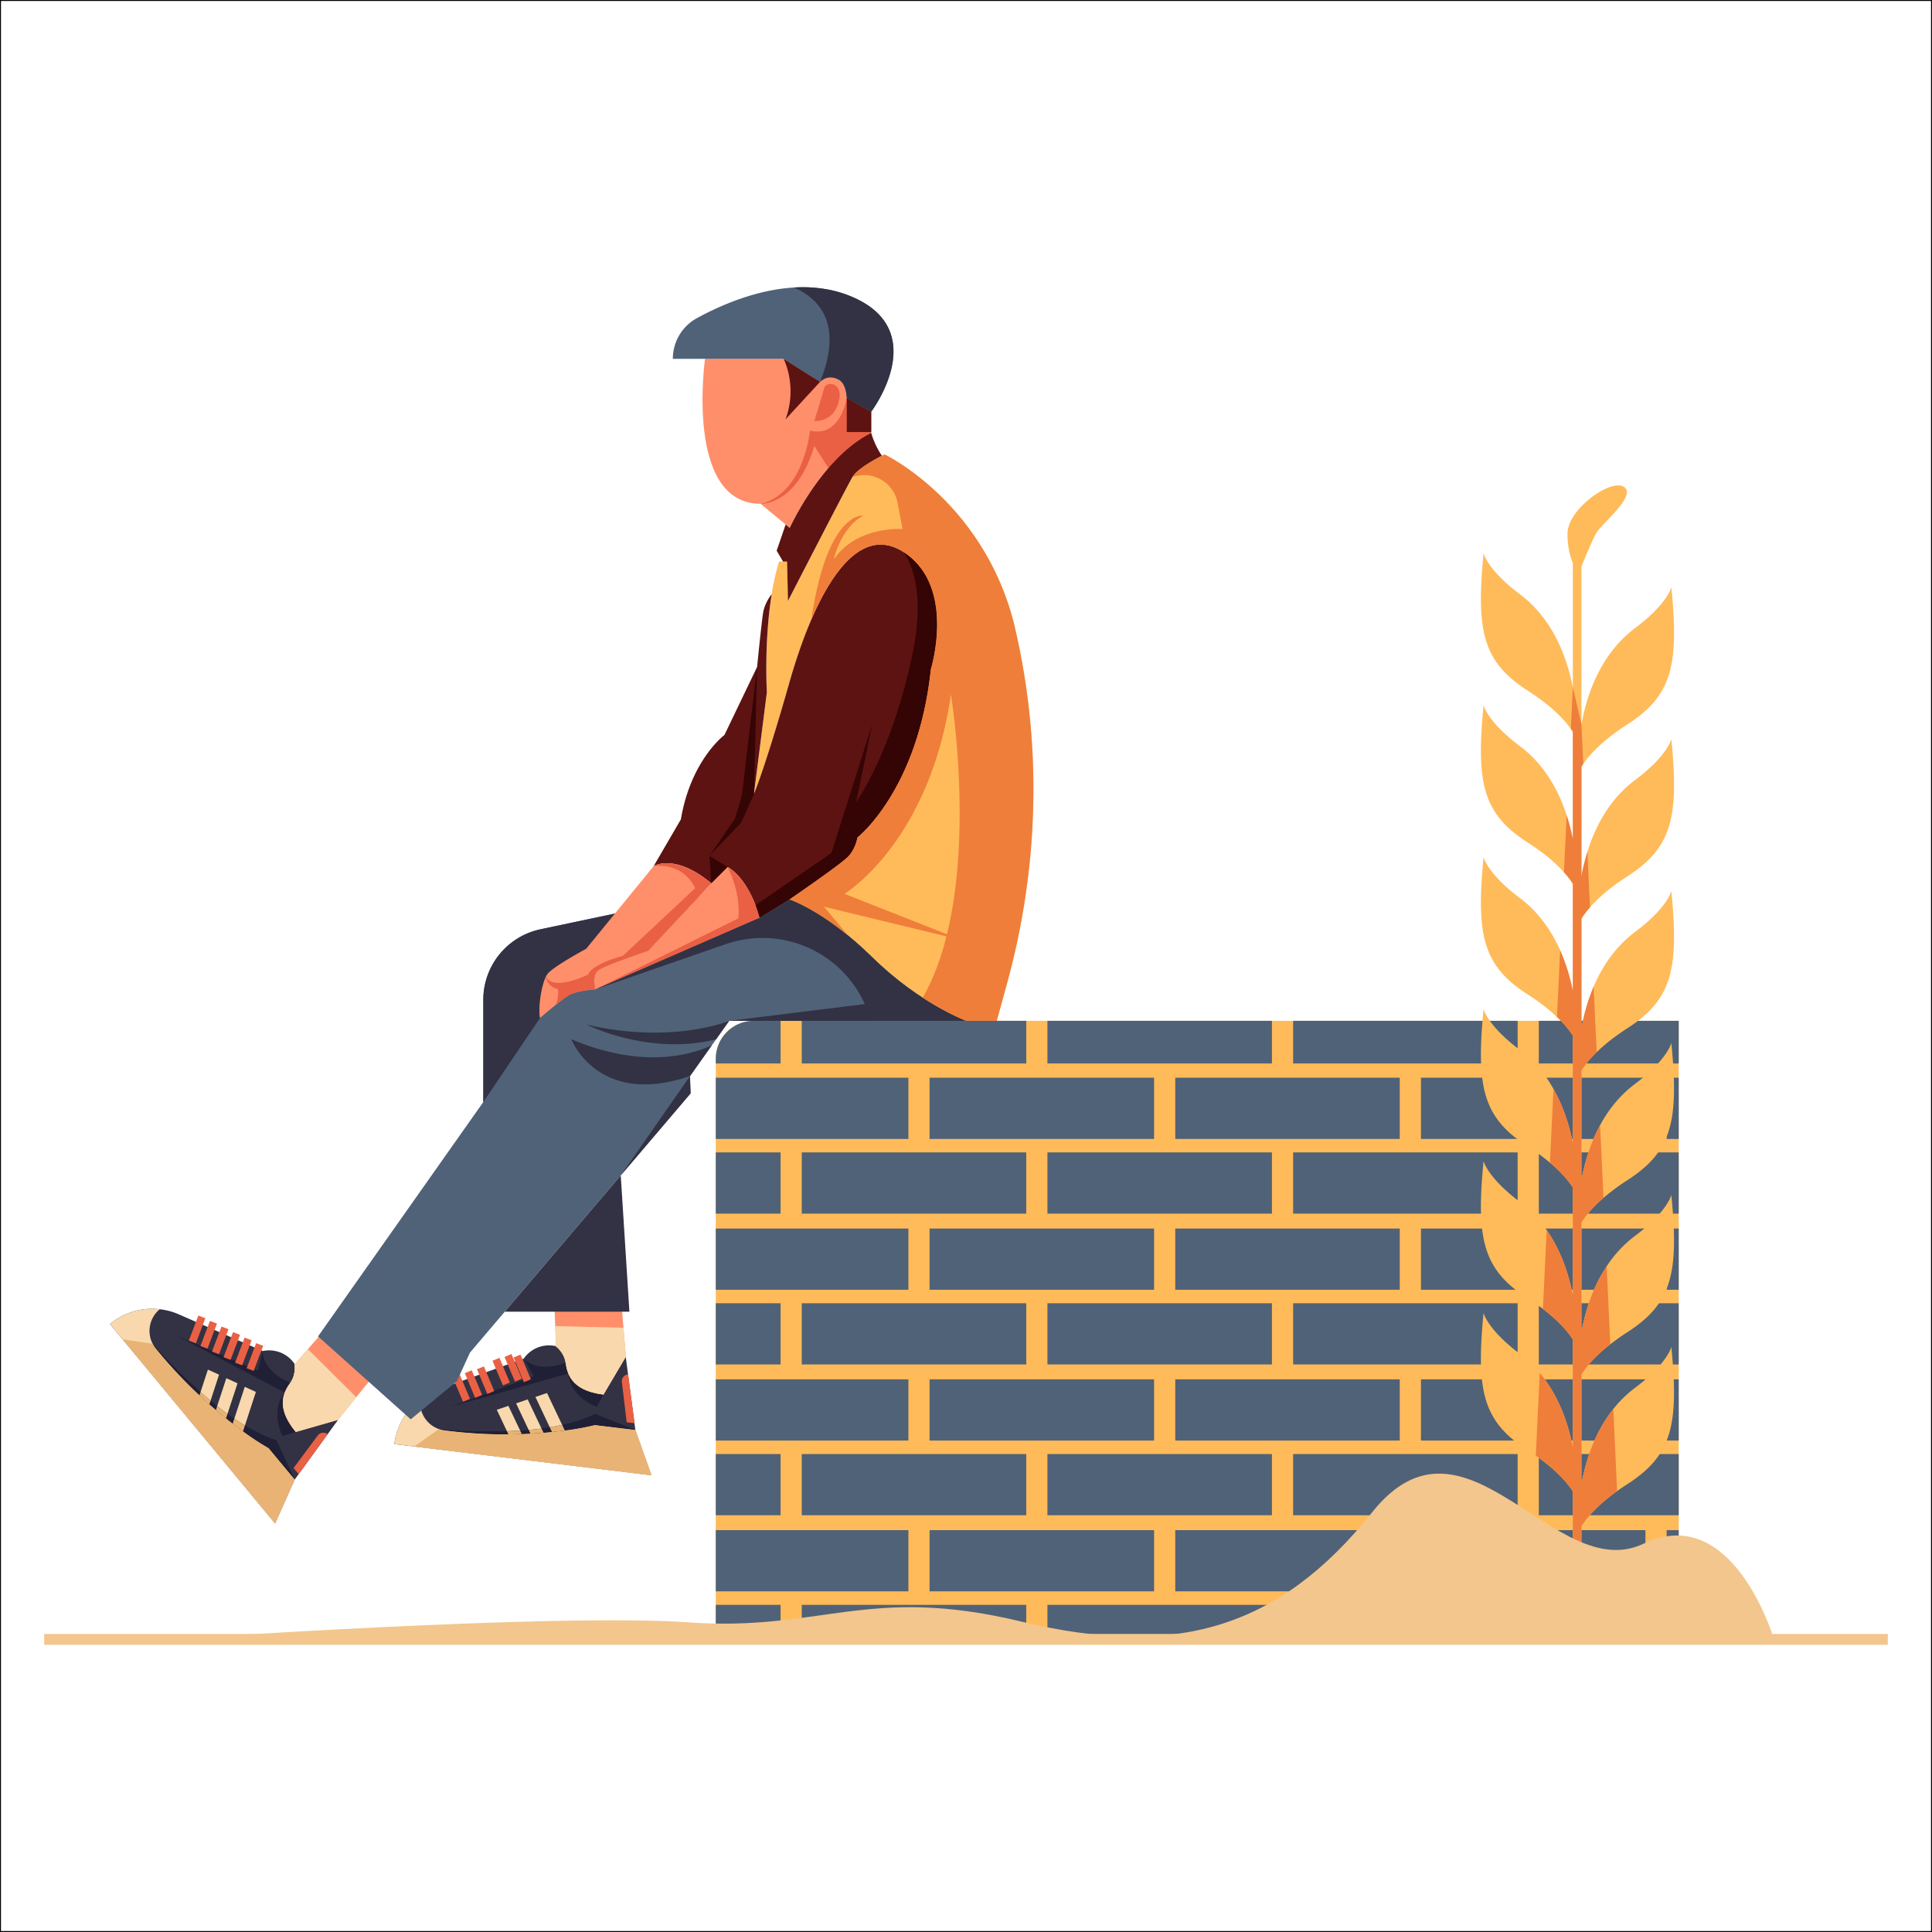 <svg xmlns="http://www.w3.org/2000/svg" xmlns:xlink="http://www.w3.org/1999/xlink" viewBox="0 0 2001 2001"><rect x="0" y="0" width="2001" height="2001" fill="#808080" stroke="none"/><defs><style>.a{fill:none;}.b{fill:#fff;stroke:#000;stroke-miterlimit:10;}.c{fill:#ffbb59;}.d{clip-path:url(#a);}.e{fill:#506278;}.f{fill:#323244;}.g{fill:#f9d8ad;}.h{fill:#1f1f35;}.i{fill:#ea6044;}.j{fill:#e8b374;}.k{fill:#ff8f6a;}.l{fill:#5d1312;}.m{fill:#350404;}.n{fill:#ef7e3a;}.o{fill:#f3c68d;}</style><clipPath id="a"><path class="a" d="M741.34,1096.59v601.92h997.34V1057.27h-958A39.32,39.32,0,0,0,741.34,1096.59Z"/></clipPath></defs><rect class="b" x="0.5" y="0.5" width="2000" height="2000"/><path class="c" d="M741.34,1096.59v601.92h997.34V1057.27h-958A39.32,39.32,0,0,0,741.34,1096.59Z"/><g class="d"><rect class="e" x="708.31" y="1116.2" width="232.53" height="63.42"/><rect class="e" x="962.77" y="1116.2" width="232.53" height="63.42"/><rect class="e" x="1217.23" y="1116.2" width="232.53" height="63.42"/><rect class="e" x="1471.7" y="1116.2" width="232.53" height="63.42"/><rect class="e" x="1726.16" y="1116.2" width="232.53" height="63.42"/><rect class="e" x="575.92" y="1193.57" width="232.53" height="63.42"/><rect class="e" x="830.38" y="1193.57" width="232.53" height="63.42"/><rect class="e" x="1084.84" y="1193.57" width="232.53" height="63.42"/><rect class="e" x="1339.31" y="1193.57" width="232.53" height="63.42"/><rect class="e" x="1593.77" y="1193.57" width="232.53" height="63.42"/><rect class="e" x="708.31" y="1272.4" width="232.53" height="63.42"/><rect class="e" x="962.77" y="1272.4" width="232.53" height="63.42"/><rect class="e" x="1217.23" y="1272.4" width="232.53" height="63.42"/><rect class="e" x="1471.7" y="1272.4" width="232.53" height="63.42"/><rect class="e" x="1726.16" y="1272.4" width="232.53" height="63.42"/><rect class="e" x="575.92" y="1349.77" width="232.53" height="63.42"/><rect class="e" x="830.38" y="1349.77" width="232.53" height="63.42"/><rect class="e" x="1084.84" y="1349.77" width="232.53" height="63.42"/><rect class="e" x="1339.31" y="1349.77" width="232.53" height="63.42"/><rect class="e" x="1593.77" y="1349.77" width="232.53" height="63.42"/><rect class="e" x="708.31" y="1428.59" width="232.53" height="63.42"/><rect class="e" x="962.77" y="1428.59" width="232.53" height="63.42"/><rect class="e" x="1217.23" y="1428.59" width="232.53" height="63.42"/><rect class="e" x="1471.7" y="1428.59" width="232.53" height="63.42"/><rect class="e" x="1726.16" y="1428.59" width="232.53" height="63.42"/><rect class="e" x="575.92" y="1505.96" width="232.53" height="63.42"/><rect class="e" x="830.38" y="1505.96" width="232.53" height="63.42"/><rect class="e" x="1084.84" y="1505.96" width="232.53" height="63.42"/><rect class="e" x="1339.31" y="1505.96" width="232.53" height="63.42"/><rect class="e" x="1593.77" y="1505.96" width="232.53" height="63.42"/><rect class="e" x="708.31" y="1584.79" width="232.53" height="63.42"/><rect class="e" x="962.77" y="1584.79" width="232.53" height="63.42"/><rect class="e" x="1217.23" y="1584.79" width="232.53" height="63.42"/><rect class="e" x="1471.7" y="1584.79" width="232.53" height="63.42"/><rect class="e" x="1726.16" y="1584.79" width="232.53" height="63.42"/><rect class="e" x="575.92" y="1662.16" width="232.53" height="63.42"/><rect class="e" x="830.38" y="1662.16" width="232.53" height="63.42"/><rect class="e" x="1084.84" y="1662.16" width="232.53" height="63.42"/><rect class="e" x="1339.31" y="1662.16" width="232.53" height="63.42"/><rect class="e" x="1593.77" y="1662.16" width="232.53" height="63.42"/><rect class="e" x="575.92" y="1038.02" width="232.53" height="63.42"/><rect class="e" x="830.38" y="1038.02" width="232.53" height="63.42"/><rect class="e" x="1084.84" y="1038.02" width="232.53" height="63.42"/><rect class="e" x="1339.31" y="1038.02" width="232.53" height="63.42"/><rect class="e" x="1593.77" y="1038.02" width="232.53" height="63.42"/></g><path class="f" d="M284.92,1577.89,113.83,1371.32a69,69,0,0,1,24.43-13,69.56,69.56,0,0,1,10-2.14,59.91,59.91,0,0,1,6.84-.59c2.31-.07,4.59,0,6.88.11,1.16.06,2.27.17,3.4.3l0,0a67.41,67.41,0,0,1,19.8,5.28l17.67,7.75,7.18,3.14,5,2.17,7.14,3.13,5,2.19,7.16,3.11,5,2.21,7.16,3.12,5,2.19,7.16,3.11,5,2.19,7.18,3.13,1.29.57,0,0a31.8,31.8,0,0,1,31.1,10.82c.6.73,1.2,1.5,1.77,2.3,0,0,0,.25.11.72.35,2.54,1,11.38-4.46,19.12-.74,1-1.49,2.1-2.25,3.3-.5.79-1,1.59-1.44,2.47s-.93,1.79-1.34,2.73c-.22.48-.4,1-.6,1.45a.35.35,0,0,0,0,.11,26.12,26.12,0,0,0-1.15,3.6c-.15.66-.3,1.32-.43,2s-.2,1.39-.27,2.1c-.86,8.54,1.94,19.39,13.26,33l43.76-12.52-10.79,14.88-30,41.33-4.16,5.7-.66,1.53,0,0Z"/><path class="g" d="M113.84,1371.34l171.09,206.57,20.23-45.44-27-32.55a277.41,277.41,0,0,1-26.53-17.38c-3.35-2.39-6.94-5.08-10.68-8-2.25-1.68-4.54-3.53-6.91-5.41-3.39-2.7-6.91-5.6-10.49-8.71-2.24-1.84-4.49-3.82-6.76-5.83-3.35-2.95-6.79-6.07-10.27-9.35a485.73,485.73,0,0,1-42.19-44.83l-2.79-3.36a28.39,28.39,0,0,1-3.48-5.31,29.15,29.15,0,0,1,7.34-35.72,68.38,68.38,0,0,0-51.6,15.32Z"/><path class="h" d="M295,1442.23l0,0-9.81-5.13-102-53.69L207.66,1394l2.86,1.24,9.27,4,7.18,3.09,5,2.17,7.14,3.09,5,2.17,7.16,3.11,5,2.17,7.18,3.09,3.77,1.63,4.86-20.35c-.08,1.33-.47,16.42,20,28.53a73,73,0,0,0,8.5,4.29c-.74,1-1.49,2.1-2.25,3.3-.5.79-1,1.59-1.44,2.47s-.93,1.79-1.34,2.73C295.36,1441.26,295.18,1441.74,295,1442.23Z"/><rect class="i" x="250.15" y="1401.59" width="27.75" height="7.79" transform="translate(-1144.06 1155.66) rotate(-69.3)"/><rect class="i" x="238.18" y="1395.85" width="27.75" height="7.79" transform="translate(-1146.43 1140.75) rotate(-69.3)"/><rect class="i" x="226.21" y="1390.12" width="27.74" height="7.79" transform="translate(-1148.77 1125.68) rotate(-69.29)"/><rect class="i" x="214.24" y="1384.38" width="27.75" height="7.79" transform="translate(-1151.17 1110.94) rotate(-69.3)"/><rect class="i" x="202.27" y="1378.64" width="27.74" height="7.79" transform="translate(-1153.53 1095.97) rotate(-69.3)"/><rect class="i" x="190.3" y="1372.9" width="27.74" height="7.79" transform="translate(-1155.94 1081.22) rotate(-69.3)"/><path class="h" d="M306.34,1483.07l-13.74,4.3s-13.39-25.74,2.33-45a36.89,36.89,0,0,0-1.15,3.6c-.15.66-.3,1.32-.43,2s-.2,1.39-.27,2.1C292.22,1458.56,295,1469.41,306.34,1483.07Z"/><path class="i" d="M329.06,1486.8l-25,33.67,5.22,6.3,30-41.34h0A7.2,7.2,0,0,0,329.06,1486.8Z"/><path class="h" d="M158.1,1391.74a28.39,28.39,0,0,0,3.48,5.31l2.79,3.36a485.73,485.73,0,0,0,42.19,44.83c3.48,3.28,6.92,6.4,10.27,9.35,2.27,2,4.52,4,6.76,5.83,3.58,3.11,7.1,6,10.49,8.71,2.37,1.88,4.66,3.73,6.91,5.41,3.74,2.92,7.33,5.61,10.68,8a277.41,277.41,0,0,0,26.53,17.38l27,32.55-19-41s-12.4-3.13-32.53-15.09c-3.45-2.1-7.14-4.41-11-7-2.29-1.55-4.62-3.2-7.06-4.93-3.42-2.48-7-5.14-10.66-8.11l0,0c-2.27-1.76-4.53-3.58-6.84-5.57-2.54-2.09-5.1-4.32-7.73-6.64-.89-.78-1.76-1.58-2.62-2.38C182.18,1418.74,166.52,1401.66,158.1,1391.74Z"/><path class="g" d="M253.52,1436.34l-10.86,33.07c3.88,2.6,7.57,4.91,11,7l11.37-34.76Z"/><path class="j" d="M242.66,1469.41l-1.67,5.13c3.74,2.92,7.33,5.61,10.68,8l2-6.12C250.23,1474.32,246.54,1472,242.66,1469.41Z"/><path class="g" d="M234.4,1427.43l-9.49,28.91,0,0c3.67,3,7.24,5.63,10.66,8.11L246,1432.72Z"/><path class="j" d="M224.94,1456.37l-1.35,4.05c3.58,3.11,7.1,6,10.49,8.71l1.52-4.65C232.18,1462,228.61,1459.34,224.94,1456.37Z"/><path class="g" d="M215.32,1418.5l-7.6,23.25c.86.8,1.73,1.6,2.62,2.38,2.63,2.32,5.19,4.55,7.73,6.64l8.79-27Z"/><path class="j" d="M207.72,1441.75l-1.16,3.49c3.48,3.28,6.92,6.4,10.27,9.35l1.24-3.82c-2.54-2.09-5.1-4.32-7.73-6.64C209.45,1443.35,208.58,1442.55,207.72,1441.75Z"/><path class="j" d="M127,1387.21l158,190.7,20.23-45.44-27-32.55a277.41,277.41,0,0,1-26.53-17.38c-3.35-2.39-6.94-5.08-10.68-8-2.25-1.68-4.54-3.53-6.91-5.41-3.39-2.7-6.91-5.6-10.49-8.71-2.24-1.84-4.49-3.82-6.76-5.83-3.35-2.95-6.79-6.07-10.27-9.35a485.73,485.73,0,0,1-42.19-44.83l-2.79-3.36a28.39,28.39,0,0,1-3.48-5.31Z"/><path class="k" d="M350.1,1470.55l-43.76,12.52c-11.32-13.66-14.12-24.51-13.26-33,.07-.71.18-1.42.27-2.1s.28-1.34.43-2a36.89,36.89,0,0,1,1.15-3.6.2.2,0,0,0,.05-.09c.2-.49.38-1,.58-1.47.41-.94.87-1.86,1.34-2.73s.94-1.68,1.44-2.47c.76-1.2,1.51-2.27,2.25-3.3,5.5-7.74,4.81-16.58,4.46-19.12l13.82-15.86,20.64-23.65c18.79,22.49,43,40.5,51.31,46.38L369,1447.08Z"/><path class="g" d="M350.1,1470.55l-43.76,12.52c-11.32-13.66-14.12-24.51-13.26-33,.07-.71.18-1.42.27-2.1s.28-1.34.43-2a36.89,36.89,0,0,1,1.15-3.6.2.2,0,0,0,.05-.09c.2-.49.38-1,.58-1.47.41-.94.87-1.86,1.34-2.73s.94-1.68,1.44-2.47c.76-1.2,1.51-2.27,2.25-3.3,5.5-7.74,4.81-16.58,4.46-19.12l13.82-15.86,50.13,49.8Z"/><path class="f" d="M674.71,1527.94l-266.28-32.23a69.23,69.23,0,0,1,5.64-20.11,65.57,65.57,0,0,1,3.15-6.13A71.37,71.37,0,0,1,423,1461a64.8,64.8,0,0,1,4.56-5.13c1.63-1.64,3.31-3.18,5.07-4.65.89-.75,1.76-1.44,2.67-2.12h0a67.51,67.51,0,0,1,18-9.79l18.15-6.53,7.37-2.66,5.11-1.86,7.34-2.63,5.11-1.83,7.33-2.66,5.14-1.83,7.34-2.66,5.11-1.83,7.34-2.66,5.11-1.83,7.37-2.66,1.32-.48v0a31.77,31.77,0,0,1,30-13.54c.94.12,1.91.27,2.87.45l.58.45c2,1.6,8.58,7.54,9.92,16.94.16,1.26.35,2.55.63,4,.18.91.38,1.82.65,2.78s.56,1.94.92,2.9c.16.49.36,1,.55,1.46,0,0,0,.07.05.11a27.88,27.88,0,0,0,1.65,3.4c.34.58.69,1.16,1.06,1.75s.81,1.14,1.25,1.7c5.24,6.8,14.74,12.74,32.36,14.87l23.15-39.19,2.4,18.22,6.66,50.65.9,7,.57,1.56v0Z"/><path class="g" d="M408.45,1495.71,674.73,1528l-16.57-46.9-42-5.08a278.43,278.43,0,0,1-31.21,5.64c-4.07.56-8.53,1.08-13.25,1.53-2.79.33-5.72.56-8.74.83-4.32.38-8.87.69-13.6.9-2.89.2-5.89.31-8.92.41-4.46.17-9.1.28-13.89.28a487.11,487.11,0,0,1-61.46-3.51l-4.33-.53a27.56,27.56,0,0,1-6.18-1.45,29.16,29.16,0,0,1-19.25-31,68.49,68.49,0,0,0-26.91,46.62Z"/><path class="h" d="M588.69,1422.56h0l-10.65,3-111,31.2,25.1-9.15,2.93-1.08,9.49-3.45,7.35-2.7,5.11-1.86,7.3-2.67,5.12-1.85,7.34-2.67,5.11-1.86,7.34-2.69,3.85-1.41-10.47-18.12c.86,1,11,12.24,34.17,6.93a74.52,74.52,0,0,0,9.13-2.74c.16,1.26.35,2.55.63,4,.18.91.38,1.82.65,2.78s.56,1.94.92,2.9C588.3,1421.59,588.5,1422.06,588.69,1422.56Z"/><rect class="i" x="537.05" y="1403.31" width="7.79" height="27.75" transform="translate(-506.23 319.71) rotate(-22.76)"/><rect class="i" x="524.41" y="1407.38" width="7.79" height="27.75" transform="matrix(0.92, -0.39, 0.39, 0.92, -508.79, 315.14)"/><rect class="i" x="511.78" y="1411.45" width="7.79" height="27.74" transform="matrix(0.92, -0.39, 0.39, 0.92, -511.22, 310.44)"/><rect class="i" x="499.14" y="1415.52" width="7.79" height="27.75" transform="translate(-513.91 305.99) rotate(-22.76)"/><rect class="i" x="486.51" y="1419.59" width="7.79" height="27.74" transform="translate(-516.41 301.37) rotate(-22.76)"/><rect class="i" x="473.87" y="1423.66" width="7.79" height="27.74" transform="translate(-519.11 296.92) rotate(-22.77)"/><path class="h" d="M625,1444.38,618,1457s-27.42-9.48-29.3-34.3c.5,1.13,1,2.28,1.65,3.4.34.58.69,1.16,1.06,1.75s.81,1.14,1.25,1.7C597.91,1436.31,607.41,1442.25,625,1444.38Z"/><path class="i" d="M644.08,1431.46l5,41.62,8.13,1-6.67-50.65h0A7.2,7.2,0,0,0,644.08,1431.46Z"/><path class="h" d="M454.61,1480.07a27.56,27.56,0,0,0,6.18,1.45l4.33.53a487.11,487.11,0,0,0,61.46,3.51c4.79,0,9.43-.11,13.89-.28,3-.1,6-.21,8.92-.41,4.73-.21,9.28-.52,13.6-.9,3-.27,6-.5,8.74-.83,4.72-.45,9.18-1,13.25-1.53a278.43,278.43,0,0,0,31.21-5.64l42,5.08-41.93-16.69s-11.16,6.26-34,11.42c-4,.86-8.21,1.71-12.82,2.49-2.72.46-5.56.86-8.51,1.28-4.19.56-8.61,1.08-13.32,1.45h0c-2.86.28-5.75.52-8.79.66-3.29.23-6.68.37-10.19.49-1.18.06-2.36.07-3.54.09C490.66,1483.1,467.54,1481.48,454.61,1480.07Z"/><path class="g" d="M554.54,1446.8l14.87,31.47c4.61-.78,8.87-1.63,12.82-2.49l-15.66-33Z"/><path class="j" d="M569.41,1478.27l2.32,4.87c4.72-.45,9.18-1,13.25-1.53l-2.75-5.83C578.28,1476.64,574,1477.49,569.41,1478.27Z"/><path class="g" d="M534.54,1453.49l13,27.51h0c4.71-.37,9.13-.89,13.32-1.45l-14.32-30.18Z"/><path class="j" d="M547.58,1481l1.81,3.87c4.73-.21,9.28-.52,13.6-.9l-2.09-4.42C556.71,1480.11,552.29,1480.63,547.58,1481Z"/><path class="g" d="M514.55,1460.13,525,1482.24c1.18,0,2.36,0,3.54-.09,3.51-.12,6.9-.26,10.19-.49l-12.17-25.61Z"/><path class="j" d="M525,1482.24l1.56,3.32c4.79,0,9.43-.11,13.89-.28l-1.72-3.62c-3.29.23-6.68.37-10.19.49C527.38,1482.21,526.2,1482.22,525,1482.24Z"/><path class="j" d="M428.91,1498.19,674.73,1528l-16.57-46.9-42-5.08a278.43,278.43,0,0,1-31.21,5.64c-4.07.56-8.53,1.08-13.25,1.53-2.79.33-5.72.56-8.74.83-4.32.38-8.87.69-13.6.9-2.89.2-5.89.31-8.92.41-4.46.17-9.1.28-13.89.28a487.11,487.11,0,0,1-61.46-3.51l-4.33-.53a27.56,27.56,0,0,1-6.18-1.45Z"/><path class="k" d="M648.18,1405.19,625,1444.38c-17.62-2.13-27.12-8.07-32.36-14.87-.44-.56-.84-1.15-1.25-1.7s-.72-1.17-1.06-1.75c-.63-1.12-1.15-2.27-1.65-3.4v-.07c-.22-.53-.42-1-.61-1.5-.36-1-.66-1.95-.92-2.9s-.47-1.87-.65-2.78c-.28-1.4-.47-2.69-.63-4-1.34-9.4-7.92-15.34-9.92-16.94l-.88-21-1.29-31.36c29.11,3.4,59.1-.21,69.14-1.62l2.79,34.65Z"/><path class="g" d="M648.18,1405.19,625,1444.38c-17.62-2.13-27.12-8.07-32.36-14.87-.44-.56-.84-1.15-1.25-1.7s-.72-1.17-1.06-1.75c-.63-1.12-1.15-2.27-1.65-3.4v-.07c-.22-.53-.42-1-.61-1.5-.36-1-.66-1.95-.92-2.9s-.47-1.87-.65-2.78c-.28-1.4-.47-2.69-.63-4-1.34-9.4-7.92-15.34-9.92-16.94l-.88-21,70.64,1.67Z"/><path class="e" d="M1000.85,1057.32H755.19l-13.58,19.18-4.42,6.22-22.56,31.82.61,17.9-72.32,85L522.77,1358.57l-35.94,42.23-13.74,29.82L425.4,1470l-96-85.86,171.17-242.74V1035.56a74.71,74.71,0,0,1,59.25-73.09L695,933.92l77.61-16.38c.94,1.45,1.88,3,2.8,4.68a125.54,125.54,0,0,1,11.3,28.34l31-19s36.74,11.73,85.86,59.93S1000.85,1057.32,1000.85,1057.32Z"/><path class="f" d="M695,933.92a299.58,299.58,0,0,1-55.56,44.47c-51,31.49-80.18,76-80.18,76l-58.71,87V1035.56a74.71,74.71,0,0,1,59.25-73.09Z"/><path class="k" d="M902.31,426.43v22c-16.94,8.43-31.85,22-44.24,36.34-25.29,29.29-40.07,62-40.07,62l-4.27-3.53-26-21.46c-78.75,0-57.5-150.2-57.5-150.2h81.42c13.49,8.77,26.26,16.77,37.77,23.8,3.37-3.17,9.95-7.11,19.15-2.29,5.68,3,7.87,10.72,8.45,18.85C892.69,421.13,902.31,426.43,902.31,426.43Z"/><path class="i" d="M902.31,426.43v22c-16.94,8.43-31.85,22-44.24,36.34l-14.68-22.9c-18,61.81-55.64,60-55.64,60,45-10.54,51.15-75.91,51.15-75.91C870.82,453.86,877,412,877,412,892.69,421.13,902.31,426.43,902.31,426.43Z"/><path class="c" d="M1043.26,1017.45l-10.92,39.87h-31.49s-19-6.93-45.18-24a337.06,337.06,0,0,1-52.14-41.83c-8.94-8.79-17.47-16.33-25.45-22.83-4-3.22-7.77-6.22-11.42-8.94-29.54-21.94-49-28.16-49-28.16s5.53-3.79,13.3-9.2c16.44-11.45,42.82-30.14,47.85-35.6,7.42-8,9.27-19.45,9.27-19.45s62.7-48.82,76-174.22c0,0,26.26-84.34-26.86-120.48-.38-.25-.77-.51-1.15-.74-38.65-25.11-71.33,13.26-95.69,69.69a538.14,538.14,0,0,0-23,66.06c-24.71,87.1-36.45,114.58-36.45,114.58l13.29-105.34s-3-51.78,5-101.51a255.53,255.53,0,0,1,7.65-33.78h8.33l.94,40.77s60.54-117.69,66.71-128.2c5-8.44,23.49-18.47,30.58-22.1,1.73-.86,2.79-1.37,2.79-1.37s27.94,13.31,59.15,44.19c4.34,4.29,8.76,8.94,13.18,13.94a279.7,279.7,0,0,1,63.59,125.36c.74,3.32,1.45,6.63,2.16,9.93C1079.14,781,1074.78,902.2,1043.26,1017.45Z"/><path class="l" d="M913.41,472.07c-7.09,3.63-25.62,13.66-30.58,22.1-6.17,10.51-66.71,128.2-66.71,128.2l-.94-40.77H811l-6.6-11.22,9.29-27.12,4.27,3.53S850.86,474,902.31,448.4A85.07,85.07,0,0,0,913.41,472.07Z"/><path class="l" d="M964.07,693.12c-13.28,125.4-76,174.22-76,174.22s-1.85,11.42-9.27,19.45c-5,5.46-31.41,24.15-47.85,35.6-7.77,5.41-13.3,9.2-13.3,9.2l-31,19c-.31-1.07-.59-2.11-.89-3.13-.2-.66-.41-1.32-.61-1.95-.86-2.77-1.78-5.41-2.72-7.9-.2-.61-.43-1.19-.68-1.78s-.46-1.17-.69-1.72-.43-1-.63-1.53c-1.2-2.77-2.42-5.33-3.64-7.69-.15-.31-.33-.61-.48-.89-.33-.61-.63-1.2-1-1.75-.92-1.65-1.86-3.23-2.8-4.68a69,69,0,0,0-11.37-13.89c-.23-.23-.46-.43-.69-.63-.68-.61-1.32-1.15-1.93-1.63s-1.12-.89-1.6-1.24a1.3,1.3,0,0,0-.15-.1c-.31-.23-.59-.41-.87-.59-.48-.33-.88-.58-1.21-.79s-.38-.22-.54-.33l0,0-.38-.18a1.19,1.19,0,0,0-.23-.13h0l0,0L736.63,914.9C699,883.41,677,897.05,677,897.05l28.19-48.41c10.33-61.56,45.13-87.41,45.13-87.41l33.82-70.47s4.24-42.77,6.12-55.44c1.35-9.09,6.3-16.49,9-19.94-8.07,49.73-5,101.51-5,101.51L780.89,822.23s11.74-27.48,36.45-114.58c24.53-86.5,66.13-169.93,118.72-135.75.38.23.77.49,1.15.74C990.33,608.78,964.07,693.12,964.07,693.12Z"/><path class="e" d="M902.31,426.43S892.69,421.13,877,412c-.58-8.13-2.77-15.85-8.45-18.85-9.2-4.82-15.78-.88-19.15,2.29-11.51-7-24.28-15-37.77-23.8H696.88a47.91,47.91,0,0,1,24.92-42.13c23.51-12.85,61-29.46,100.67-31.74a142.12,142.12,0,0,1,35.8,2.23h.06a120.64,120.64,0,0,1,23.54,7.14C966,342.42,902.31,426.43,902.31,426.43Z"/><path class="l" d="M811.67,371.6c13.49,8.77,26.26,16.77,37.77,23.8l-35.91,39h0a83.37,83.37,0,0,0-1.25-61.37Z"/><path class="l" d="M902.31,426.43v21.06H877V412C892.69,421.13,902.31,426.43,902.31,426.43Z"/><polygon class="f" points="651.88 1358.57 522.77 1358.57 642.92 1217.42 651.88 1358.57"/><path class="k" d="M786.71,950.56l-170.15,74.15s-3.94-14.27,2.84-19.63,51.76-20.34,51.76-20.34l65.47-69.84L753.54,898l0,0h0a1.19,1.19,0,0,1,.23.13l.38.18,0,0,.56.33c.33.21.73.46,1.21.79.28.18.56.36.87.59a1.3,1.3,0,0,1,.15.1c.48.35,1,.76,1.6,1.24s1.25,1,1.93,1.63c.23.2.46.4.69.63a69,69,0,0,1,11.37,13.89c.94,1.45,1.88,3,2.8,4.68.33.55.63,1.14,1,1.75l.48.89c1.22,2.36,2.44,4.92,3.64,7.69.2.51.43,1,.63,1.53s.46,1.14.69,1.72.48,1.17.68,1.78c.94,2.49,1.86,5.13,2.72,7.9.2.63.41,1.29.61,1.95C786.12,948.45,786.4,949.49,786.71,950.56Z"/><path class="k" d="M736.63,914.9l-65.47,69.84s-45,15-51.76,20.34-2.84,19.63-2.84,19.63-19.08,1.12-27.48,6.07a138.26,138.26,0,0,0-13.26,9.78c-8.28,6.63-16.56,13.84-16.56,13.84-2-10.79,1.27-32.66,6-42.56,0-.1.08-.18.13-.26a16.38,16.38,0,0,1,1.67-2.84c5.59-7.47,40.08-26.11,40.08-26.11L677,897.05l0,0a.81.81,0,0,1,.18-.1C679.56,895.63,701.23,885.24,736.63,914.9Z"/><path class="i" d="M854.06,400.67l-10.61,35.45s19.1,1.7,25-19.1S857.25,394.73,854.06,400.67Z"/><path class="f" d="M902.31,426.43S892.69,421.13,877,412c-.58-8.13-2.77-15.85-8.45-18.85-9.2-4.82-15.78-.88-19.15,2.29,23.54-58.64.48-85.46-27-97.67a142.12,142.12,0,0,1,35.8,2.23h.06a120.64,120.64,0,0,1,23.54,7.14C966,342.42,902.31,426.43,902.31,426.43Z"/><polygon class="m" points="753.54 897.99 734.81 886.43 736.63 914.9 753.54 897.99"/><path class="m" d="M964.07,693.12c-13.28,125.4-76,174.22-76,174.22s-1.85,11.42-9.27,19.45c-5,5.46-31.41,24.15-47.85,35.6-7.77,5.41-13.3,9.2-13.3,9.2l-31,19c-1.3-4.73-2.72-9-4.22-13l78.68-54.14,42.21-133.23-16.51,80.45s37-51.42,58.06-152.35c12.31-58.92,1.93-90.41-8.87-106.41.38.23.77.49,1.15.74C990.33,608.78,964.07,693.12,964.07,693.12Z"/><polygon class="m" points="734.81 886.43 767.75 851.88 780.89 822.23 784.09 690.76 768.37 824.11 761.2 847.82 734.81 886.43"/><path class="i" d="M736.63,914.9l-65.47,69.84s-45,15-51.76,20.34-2.84,19.63-2.84,19.63-19.08,1.12-27.48,6.07a138.26,138.26,0,0,0-13.26,9.78,35.23,35.23,0,0,0,2-16.1,16.27,16.27,0,0,1-12.62-12.62c-.1-.53-.15-.84-.15-.84a3.46,3.46,0,0,0,.28.58c7.87,15.57,43.88-2.28,43.88-2.28,3.81-11,35.89-19.33,35.89-19.33l74.84-70c-12.78-27.22-41.5-23.11-43-22.91a.81.81,0,0,1,.18-.1C679.56,895.63,701.23,885.24,736.63,914.9Z"/><path class="i" d="M764.72,951.14c2.66-27.86-10.8-52.44-11.15-53.13h0c.74.36,9.7,4.9,19,19.53,5,7.8,10.11,18.52,14.1,33l-170.15,74.15Z"/><polygon class="f" points="642.92 1217.42 714.63 1114.54 715.25 1132.44 642.92 1217.42"/><path class="f" d="M737.19,1082.72l-22.56,31.82c-94.54,32.25-122.18-36.39-122.86-38.14C663.39,1106.52,713,1093.74,737.19,1082.72Z"/><path class="f" d="M755.19,1057.32l-13.58,19.18c-70.22,17.24-134-15.27-134-15.27C696.27,1081.88,755.19,1057.32,755.19,1057.32Z"/><path class="f" d="M755.19,1057.32l140.49-17.39c-.29-.65-.59-1.29-.89-1.93-25.26-53.71-87.13-79.54-143.21-60.1l-135,46.81,170.15-74.15,31-19s36.74,11.73,85.86,59.93,97.32,65.8,97.32,65.8Z"/><path class="n" d="M874.66,925.75s87.94-52.88,110.21-206.5c0,0,22.86,138.18-4.08,248.37Zm179.62-261.63c-.71-3.3-1.42-6.61-2.16-9.93a279.7,279.7,0,0,0-63.59-125.36c-4.42-5-8.84-9.65-13.18-13.94C944.14,484,916.2,470.7,916.2,470.7s-1.06.51-2.79,1.37c-7.09,3.63-25.62,13.66-30.58,22.1h0a35.35,35.35,0,0,1,46.85,26.68l5.09,27s-47.85-3.35-71.24,31.72c0,0,6.68-32.28,30.63-45.64,0,0-37.26-4.88-53.79,107.68,24.36-56.43,57-94.8,95.69-69.69.38.23.77.49,1.15.74,53.12,36.14,26.86,120.48,26.86,120.48-13.28,125.4-76,174.22-76,174.22s-1.85,11.42-9.27,19.45c-5,5.46-31.41,24.15-47.85,35.6-7.77,5.41-13.3,9.2-13.3,9.2s19.45,6.22,49,28.16c3.65,2.72,7.46,5.72,11.42,8.94L853.53,939.1l126.7,30.71c-5.74,23-13.72,44.64-24.56,63.54,26.23,17,45.18,24,45.18,24h31.49l10.92-39.87C1074.78,902.2,1079.14,781,1054.28,664.12Z"/><rect class="o" x="45.77" y="1692.28" width="1909.46" height="11.27"/><path class="c" d="M1637.92,951.38v113.39a203.11,203.11,0,0,1,12.62-42.95c10.77-25.24,25.79-43.73,42.8-56.53,34-25.42,37.68-42.43,37.68-42.43,8,81.17.55,112.51-45.63,142.18-13.91,9-24.17,17.34-31.66,24.73a99.8,99.8,0,0,0-15.81,19v113.35c4.11-22.24,10.77-41,19.32-56.72,9.89-18.35,22.33-32.4,36.1-42.71,34-25.47,37.68-42.48,37.68-42.48,8,81.21.55,112.51-45.63,142.19a222.4,222.4,0,0,0-24.63,18.25c-12.12,10.45-19,19.28-22.84,25.48v113.39c5.13-27.88,14.28-50.34,26.12-68a124.68,124.68,0,0,1,29.3-31.43c34-25.47,37.68-42.44,37.68-42.44,8,81.18.55,112.47-45.63,142.19-6.7,4.3-12.52,8.46-17.61,12.48-16.59,12.9-25.33,23.9-29.86,31.21v113.39c6.1-33.15,17.89-58.66,33-77.57a122.76,122.76,0,0,1,22.42-21.91c34-25.47,37.68-42.44,37.68-42.44,8,81.18.55,112.47-45.63,142.19-3.79,2.45-7.3,4.81-10.54,7.17-21.26,15.25-31.8,28.29-36.93,36.52v99.8H1629v-136c-5.5-8.55-16.5-21.68-38.37-37q-3.95-2.78-8.46-5.68c-46.13-29.68-53.57-61-45.62-142.19,0,0,3.74,17,37.67,42.48a117.25,117.25,0,0,1,20.53,19.64c15.48,18.59,27.73,43.78,34.25,76.74V1387.33c-4.81-7.54-14-18.63-31-31.67-4.67-3.56-9.89-7.25-15.81-11-46.13-29.68-53.57-61-45.62-142.19,0,0,3.74,17,37.67,42.43a124.45,124.45,0,0,1,27.69,29.08c12.11,17.42,21.63,39.61,27.09,67.3V1230c-4.07-6.38-11.28-15.3-23.72-25.8a215.74,215.74,0,0,0-23.11-16.92c-46.13-29.72-53.57-61-45.62-142.18,0,0,3.74,17,37.67,42.43a127.88,127.88,0,0,1,34.72,40.36c8.78,15.39,15.67,34,20.06,56V1072.63a106.33,106.33,0,0,0-16.46-19.33,202.84,202.84,0,0,0-30.37-23.39c-46.13-29.72-53.57-61-45.62-142.19,0,0,3.74,17,37.67,42.44,16.46,12.34,31,30.09,41.65,54.08a199.1,199.1,0,0,1,13.13,42.3V915.27a89.66,89.66,0,0,0-9.25-11.92c-7.72-8.6-19.55-19.23-37.58-30.79-46.13-29.72-53.57-61-45.62-142.19,0,0,3.74,17,37.67,42.44,20.25,15.16,37.63,38.5,48.4,71.6a221.9,221.9,0,0,1,6.38,24.78V757.88c-.6-1-1.3-2-2.08-3-6.84-9.62-19.93-23.67-44.75-39.66-46.13-29.68-53.57-61-45.62-142.19,0,0,3.74,17,37.67,42.48,25,18.72,45.58,49.83,54.78,96.38V583.38a79.12,79.12,0,0,1-5.46-32.08c1.3-24.6,44.89-55.94,58.48-47s-23.3,38.09-28.8,47.85c-3.74,6.61-11,24-15.3,34.44v163.5c8.88-48.31,29.91-80.34,55.42-99.48,34-25.47,37.68-42.44,37.68-42.44,8,81.17.55,112.47-45.63,142.19-25.79,16.6-39,31.2-45.58,40.82-.69,1-1.34,2-1.89,2.86v113.4a216.27,216.27,0,0,1,6.15-25.15c10.68-34.58,28.47-58.75,49.27-74.33,34-25.47,37.68-42.44,37.68-42.44,8,81.18.55,112.47-45.63,142.19-18.81,12.11-30.92,23.16-38.64,32A90.6,90.6,0,0,0,1637.92,951.38Z"/><path class="n" d="M1674.85,1544.31c-21.26,15.25-31.8,28.29-36.93,36.52v99.8H1629v-136c-5.5-8.55-16.5-21.68-38.37-37l4.12-85.75c15.48,18.59,27.73,43.78,34.25,76.74V1387.33c-4.81-7.54-14-18.63-31-31.67l3.93-81.72c12.11,17.42,21.63,39.61,27.09,67.3V1230c-4.07-6.38-11.28-15.3-23.72-25.8l3.66-76.31c8.78,15.39,15.67,34,20.06,56V1072.63a106.33,106.33,0,0,0-16.46-19.33l3.33-69.06a199.1,199.1,0,0,1,13.13,42.3V915.27a89.66,89.66,0,0,0-9.25-11.92l2.87-58.94a221.9,221.9,0,0,1,6.38,24.78V757.88c-.6-1-1.3-2-2.08-3l2.08-43,8.92,38.23,1.89,41.09c-.69,1-1.34,2-1.89,2.86v113.4a216.27,216.27,0,0,1,6.15-25.15l2.68,57.41a90.6,90.6,0,0,0-8.83,11.7v113.39a203.11,203.11,0,0,1,12.62-42.95l3.19,67.95a99.8,99.8,0,0,0-15.81,19v113.35c4.11-22.24,10.77-41,19.32-56.72l3.52,75.25c-12.12,10.45-19,19.28-22.84,25.48v113.39c5.13-27.88,14.28-50.34,26.12-68l3.74,80.8c-16.59,12.9-25.33,23.9-29.86,31.21v113.39c6.1-33.15,17.89-58.66,33-77.57Z"/><path class="o" d="M1836.64,1695.78s-42.36-140.93-134.42-96.94-184.11-154-281.06-32.59-204.48,151.53-363.34,113.24-206.92,10.59-344.6.82-528.71,17.1-528.71,17.1L1835,1695.79Z"/></svg>